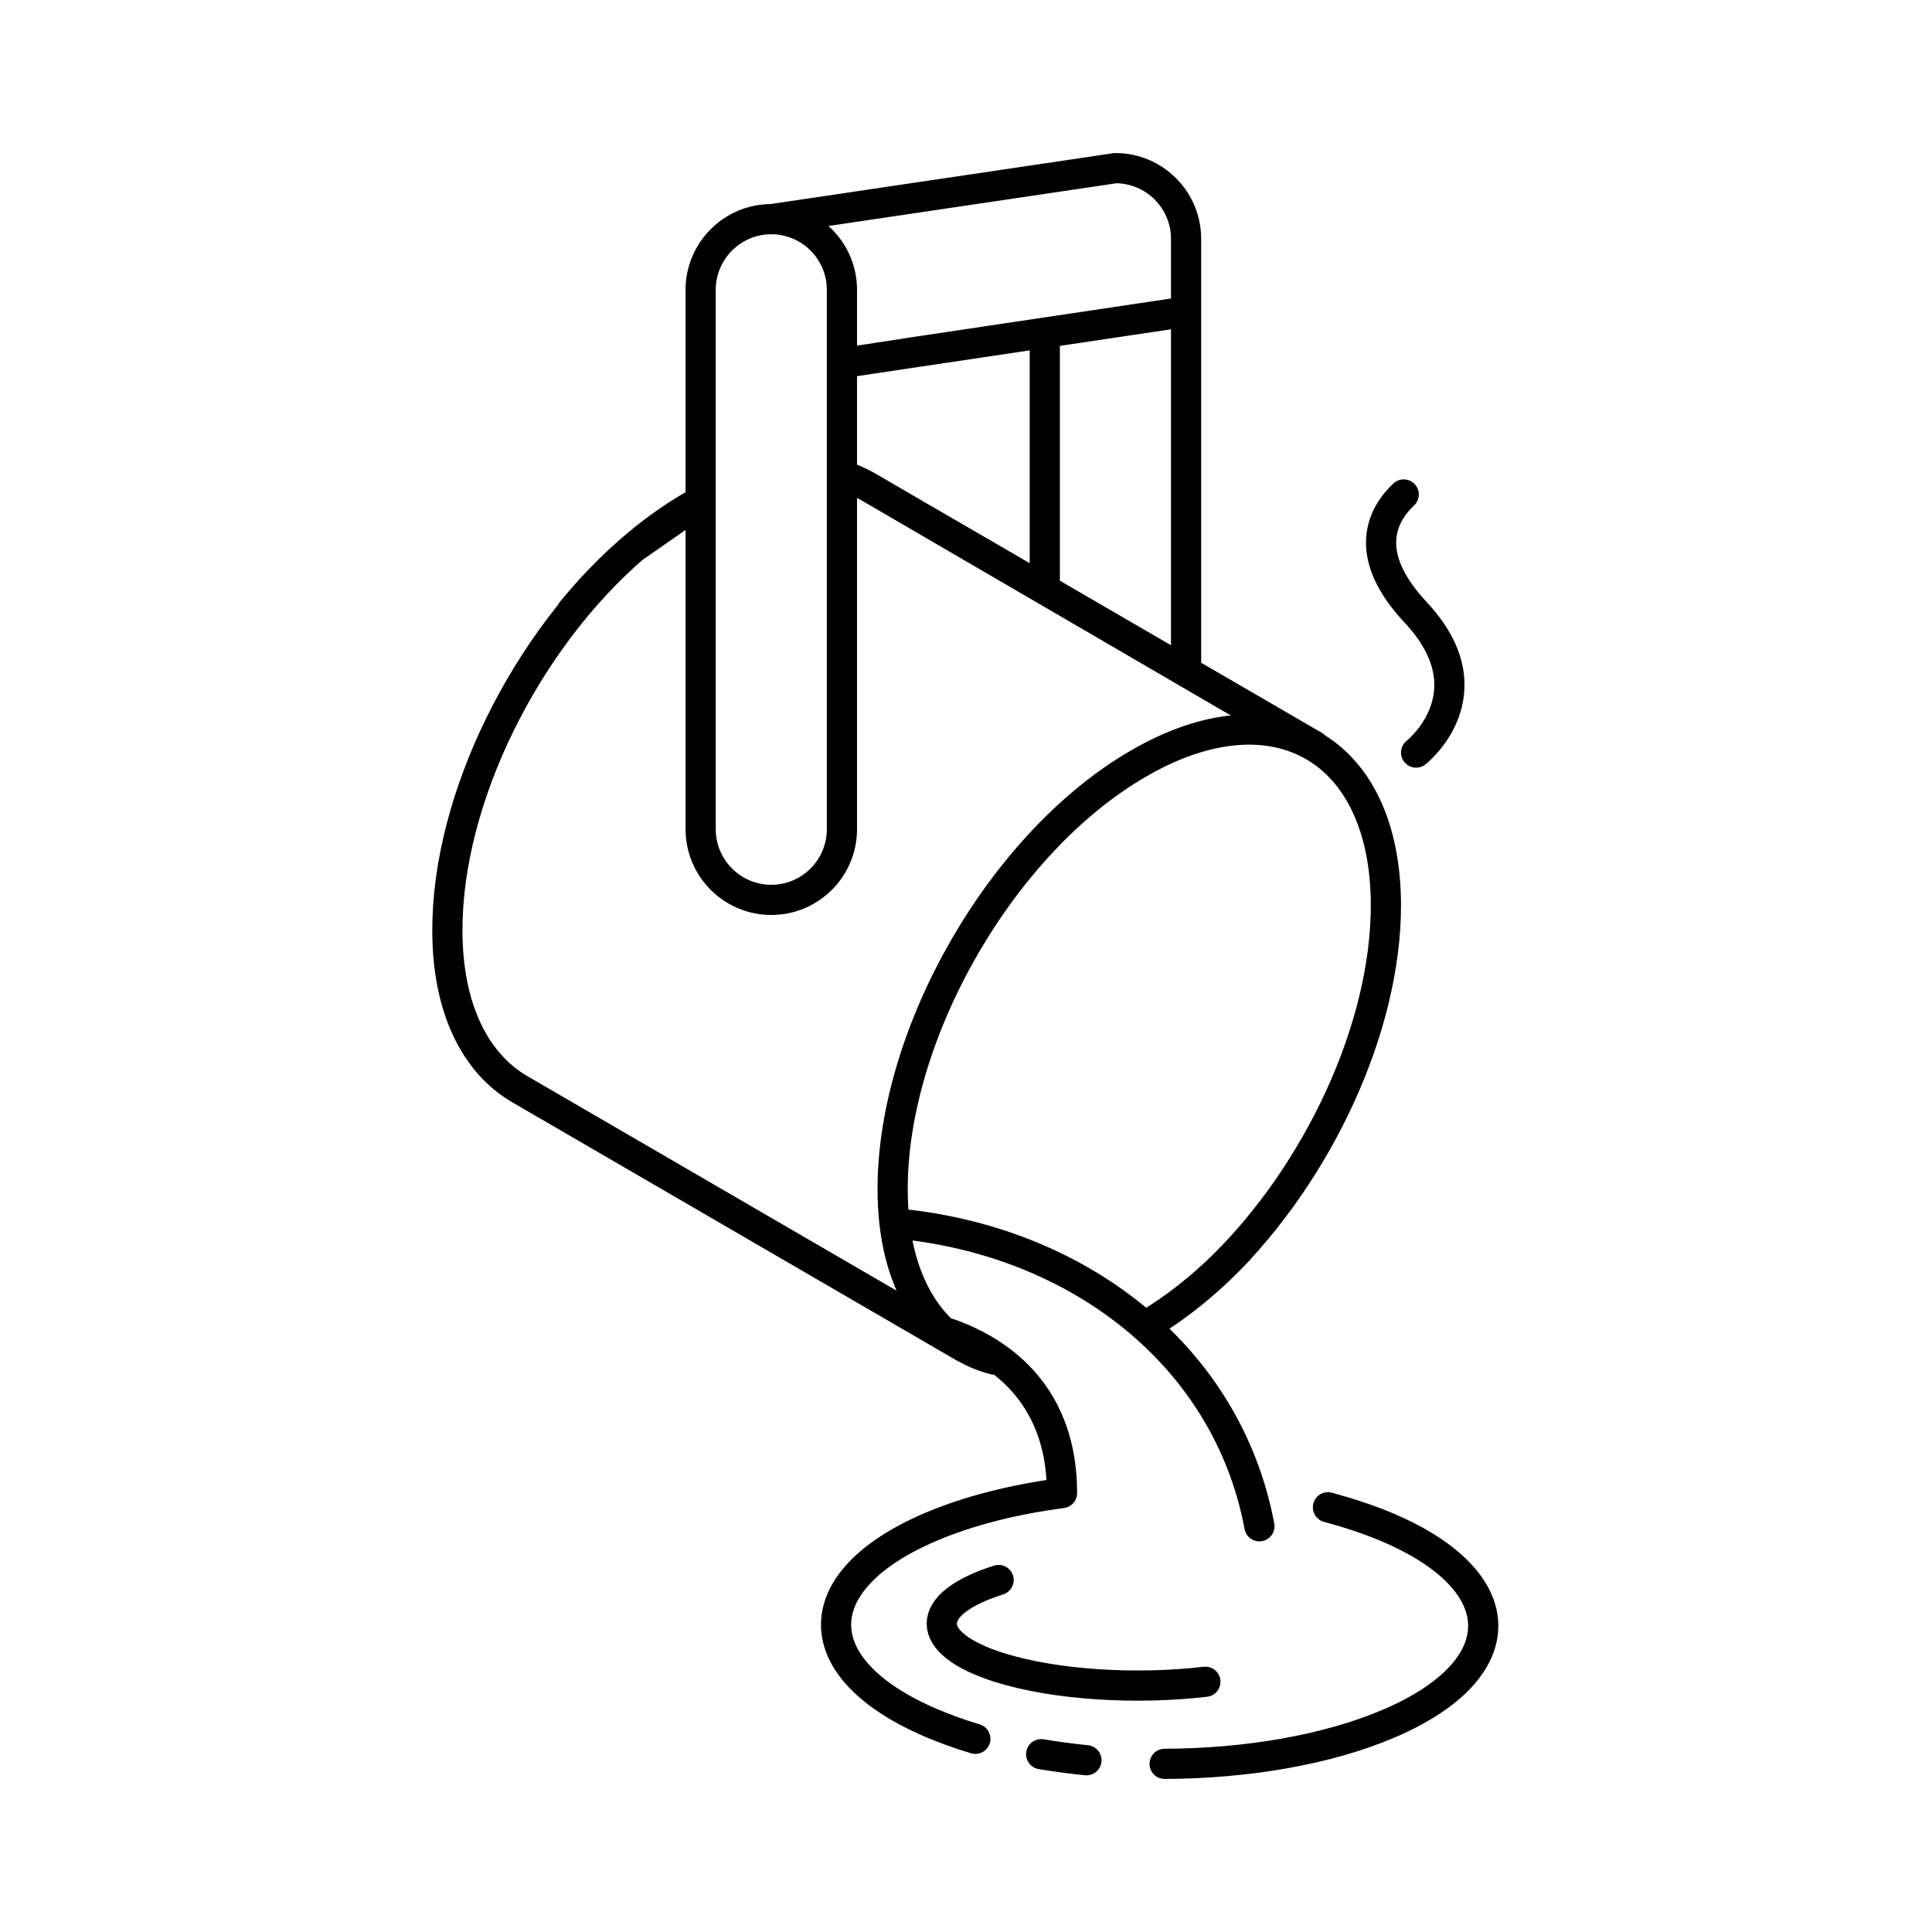 <?xml version="1.0" encoding="UTF-8"?><svg id="b" xmlns="http://www.w3.org/2000/svg" viewBox="0 0 64 64"><g id="c"><path d="m46.5,16.38c-.68.64-1.44,1.95.4,3.91,2.5,2.68.01,4.64.01,4.64m-5.19,25.63c-1.07-5.7-6.07-9.48-12.03-10.03m8.89,17.9c2.7-.01,5.39-.46,7.44-1.34,4.17-1.79,4.15-4.7-.05-6.49-.61-.26-1.28-.48-1.98-.67m-9.5,8.18c.49.08.99.15,1.5.2m-5.07-14.3c1.37.38,4.26,1.57,4.26,5.45-1.6.21-3.11.59-4.37,1.13-4.17,1.79-4.15,4.7.05,6.49.45.19.94.37,1.45.52m.77-5.26c-2.52.8-2.51,2.1.03,2.9,1.85.58,4.53.74,6.82.47m3.61-31l-12.95-7.52m12.36,7.2l-14.2-8.27c-.26-.15-.55-.28-.85-.36m11.39-5.44l-9.31,1.39.82-.12-2.91.44,11.39-1.7Zm-4.68,9.21v-2.99.65-6.15m4.68,11.21v-3.21.51V7.91c0-1.29-1.05-2.34-2.34-2.34l-11.39,1.69m-6.63,13c1.2-1.47,2.6-2.71,4.08-3.55.07-.04.14-.08.2-.11l-2.23,1.55c-3.55,3.07-6.17,8.28-6.16,12.68,0,2.57.92,4.38,2.38,5.24l14.75,8.57m6.1-.78c1.06-.64,2.07-1.48,3-2.47l-.58.59c3.18-3.12,5.45-7.92,5.44-12.02-.02-5.18-3.69-7.28-8.19-4.67-4.51,2.6-8.16,8.92-8.15,14.11,0,3.11,1.33,5.11,3.37,5.64m-5.05-17.57V9.6c0-1.29-1.05-2.34-2.34-2.34h0c-1.29,0-2.34,1.05-2.34,2.34v17.87c0,1.29,1.05,2.34,2.34,2.34h0c1.29,0,2.34-1.05,2.34-2.34Z" style="fill:none; stroke:#000; stroke-linecap:round; stroke-linejoin:round;"/><rect width="64" height="64" style="fill:none; stroke-width:0px;"/></g></svg>